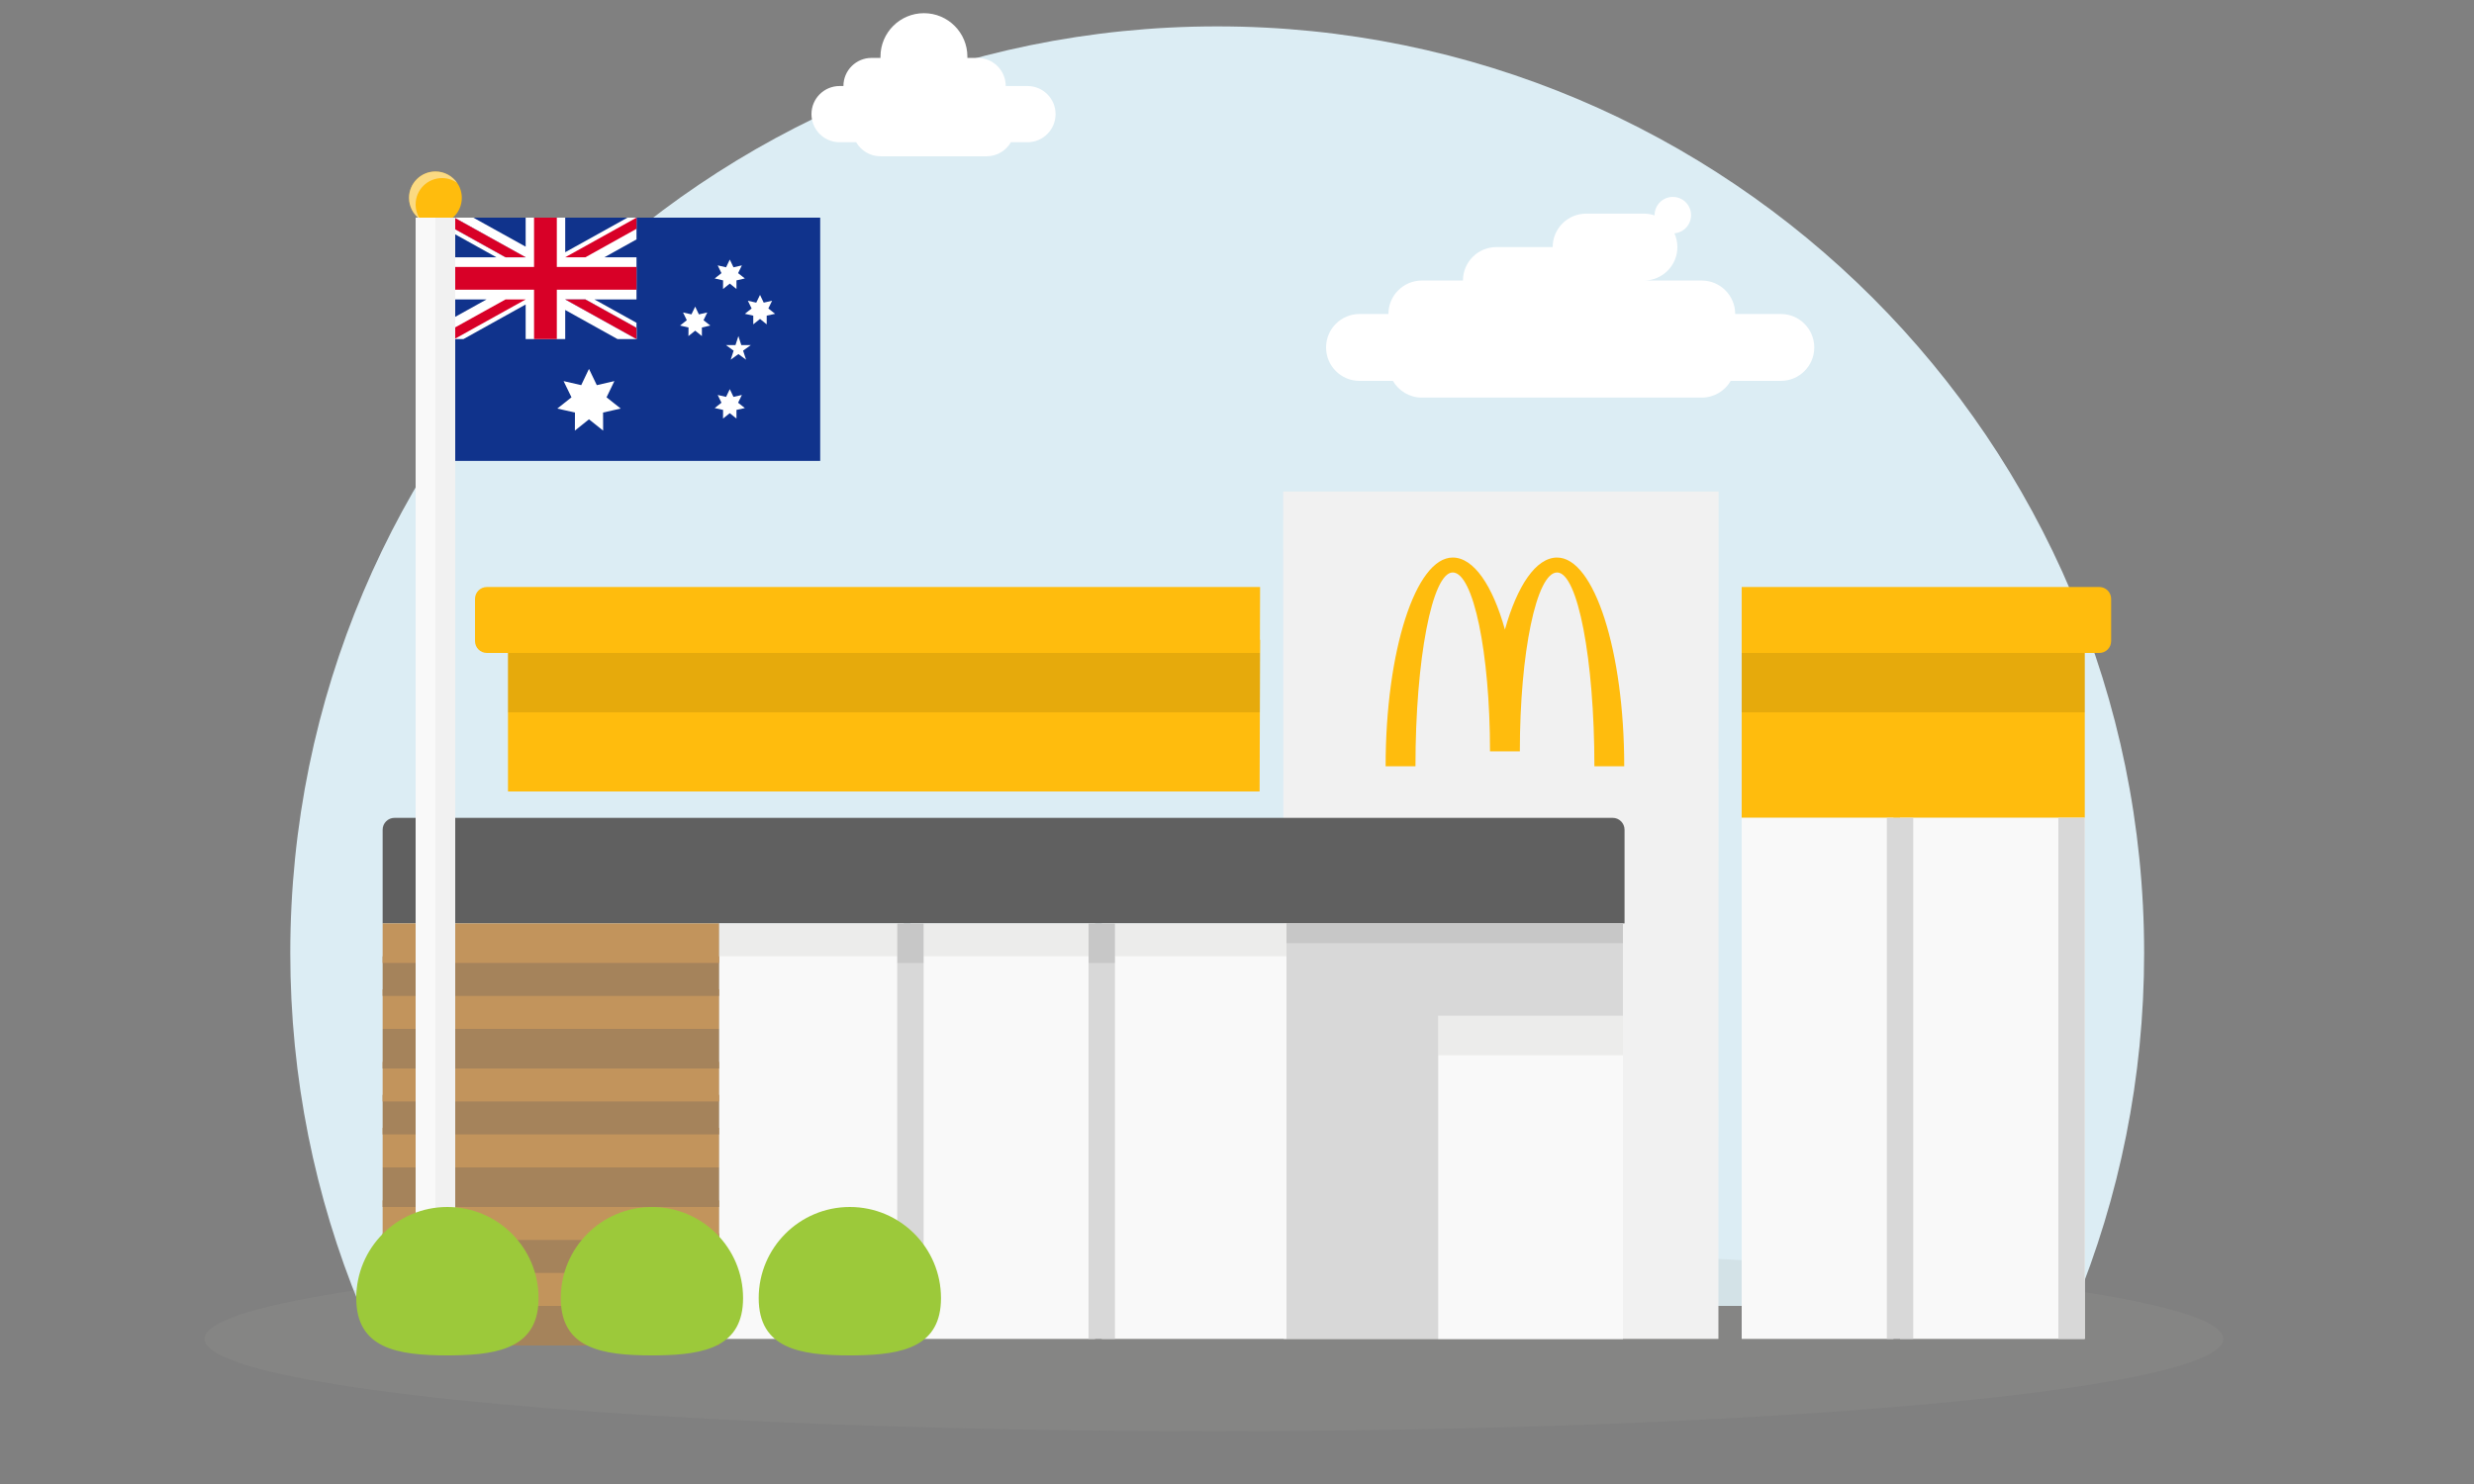 <svg width="375" height="225" viewBox="0 0 375 225" fill="none" xmlns="http://www.w3.org/2000/svg">
<rect x="0" y="0" width="375" height="225" fill="#808080" stroke="none"/>
<g clip-path="url(#clip0_102_69754)">
<path d="M184.5 4C262.096 4 325 66.904 325 144.5C325 163.443 321.249 181.51 314.453 198H54.547C47.751 181.51 44 163.443 44 144.5C44 66.904 106.904 4 184.5 4Z" fill="#DCEDF4"/>
<ellipse cx="184" cy="203" rx="153" ry="14" fill="#A0A09F" fill-opacity="0.15"/>
<path d="M316 97V124H264L264.005 97H316Z" fill="#FFBC0D"/>
<path d="M190.926 120H77V97H191L190.926 120Z" fill="#FFBC0D"/>
<path d="M191 99L190.97 108H77V99H191Z" fill="black" fill-opacity="0.1"/>
<path d="M316 99V108H264L264.002 99H316Z" fill="black" fill-opacity="0.1"/>
<path d="M264 124H287V203H264V124Z" fill="#F9F9F9"/>
<path d="M288 124H316V203H288V124Z" fill="#F9F9F9"/>
<path d="M191 89L190.967 98.999L73.8 99C72.806 99 72 98.194 72 97.2V90.801C72 89.807 72.806 89.001 73.8 89.001L191 89Z" fill="#FFBC0D"/>
<path d="M318.212 89.001C319.2 89.001 320 89.807 320 90.801V97.2C320 98.194 319.2 99 318.212 99L264 98.999L264.002 89L318.212 89.001Z" fill="#FFBC0D"/>
<path d="M260.5 74.523L260.473 202.998H194.569L194.5 74.523L260.5 74.523Z" fill="#F1F1F1"/>
<path d="M59.8 124H244.443C245.437 124 246.243 124.806 246.243 125.8V140H58V125.8C58 124.806 58.806 124 59.8 124Z" fill="#606060"/>
<path d="M195 140H246V203H195V140Z" fill="#D8D8D8"/>
<path d="M109 140H137V203H109V140Z" fill="#F9F9F9"/>
<path d="M138 140H166V203H138V140Z" fill="#F9F9F9"/>
<path d="M167 140H195V203H167V140Z" fill="#F9F9F9"/>
<path d="M218 154H246V203H218V154Z" fill="#F9F9F9"/>
<path d="M58 198H109V204H58V198Z" fill="#A5835B"/>
<path d="M58 192H109V198H58V192Z" fill="#C2945C"/>
<path d="M58 187H109V193H58V187Z" fill="#A5835B"/>
<path d="M58 182H109V188H58V182Z" fill="#C2945C"/>
<path d="M58 177H109V183H58V177Z" fill="#A5835B"/>
<path d="M58 171H109V177H58V171Z" fill="#C2945C"/>
<path d="M58 166H109V172H58V166Z" fill="#A5835B"/>
<path d="M58 161H109V167H58V161Z" fill="#C2945C"/>
<path d="M58 156H109V162H58V156Z" fill="#A5835B"/>
<path d="M58 150H109V156H58V150Z" fill="#C2945C"/>
<path d="M58 145H109V151H58V145Z" fill="#A5835B"/>
<path d="M58 140H109V146H58V140Z" fill="#C2945C"/>
<path d="M136 140H140V203H136V140Z" fill="#D8D8D8"/>
<path d="M286 124H290V203H286V124Z" fill="#D8D8D8"/>
<path d="M312 124H316V203H312V124Z" fill="#D8D8D8"/>
<path d="M165 140H169V203H165V140Z" fill="#D8D8D8"/>
<path d="M218 154H246V160H218V154Z" fill="#A0A09F" fill-opacity="0.15"/>
<path d="M195 140H246V143H195V140Z" fill="#292929" fill-opacity="0.1"/>
<path d="M165 140H169V146H165V140Z" fill="#292929" fill-opacity="0.1"/>
<path d="M136 140H140V146H136V140Z" fill="#292929" fill-opacity="0.1"/>
<path d="M109 140H136V145H109V140Z" fill="#A0A09F" fill-opacity="0.15"/>
<path d="M140 140H165V145H140V140Z" fill="#A0A09F" fill-opacity="0.15"/>
<path d="M169 140H195V145H169V140Z" fill="#A0A09F" fill-opacity="0.15"/>
<path fill-rule="evenodd" clip-rule="evenodd" d="M236.023 86.796C239.143 86.796 241.672 99.953 241.672 116.182H246.195C246.195 98.703 241.64 84.535 236.023 84.535C232.826 84.535 229.975 88.794 228.111 95.452C226.247 88.794 223.396 84.535 220.2 84.535C214.584 84.535 210.027 98.703 210.027 116.182H214.55C214.55 99.953 217.08 86.796 220.2 86.796C223.32 86.796 225.85 98.94 225.85 113.921H230.372C230.372 98.94 232.902 86.796 236.023 86.796Z" fill="#FFBC0D"/>
<rect x="63" y="33" width="6" height="170" fill="#F9F9F9"/>
<rect x="66" y="33" width="3" height="170" fill="#F1F1F1"/>
<path d="M66 26C68.209 26 70 27.791 70 30C70 31.195 69.475 32.267 68.644 33H63.355C62.525 32.267 62 31.195 62 30C62 27.791 63.791 26 66 26Z" fill="#FFBC0D"/>
<path opacity="0.5" d="M66 26C67.36 26 68.561 26.679 69.283 27.716C68.636 27.265 67.849 27 67 27C64.791 27 63 28.791 63 31C63 31.85 63.266 32.637 63.718 33.284C62.68 32.562 62 31.36 62 30C62 27.791 63.791 26 66 26Z" fill="#F9F9F9"/>
<g clip-path="url(#clip1_102_69754)">
<path d="M69 33H124.323V69.882H69V33Z" fill="#10338C"/>
<path d="M92.964 51.408C92.996 51.376 93.018 51.344 93.05 51.311C93.028 51.344 92.996 51.376 92.964 51.408ZM89.275 55.927L90.462 58.397L93.126 57.782L91.939 60.241L94.085 61.944L91.411 62.548L91.422 65.288L89.275 63.573L87.14 65.288L87.151 62.548L84.477 61.944L86.623 60.241L85.426 57.782L88.1 58.397L89.275 55.927ZM110.618 59L111.178 60.176L112.451 59.885L111.879 61.06L112.904 61.869L111.631 62.149V63.465L110.618 62.645L109.593 63.465L109.604 62.149L108.331 61.869L109.356 61.06L108.784 59.885L110.057 60.176L110.618 59ZM105.376 46.491L105.937 47.666L107.21 47.375L106.638 48.55L107.663 49.359L106.39 49.651V50.955L105.376 50.136L104.352 50.955L104.363 49.651L103.079 49.359L104.104 48.55L103.532 47.375L104.805 47.666L105.376 46.491ZM110.618 39.352L111.178 40.527L112.451 40.236L111.879 41.411L112.904 42.22L111.631 42.511V43.816L110.618 42.997L109.593 43.816L109.604 42.511L108.331 42.22L109.356 41.411L108.784 40.236L110.057 40.527L110.618 39.352ZM115.201 44.711L115.762 45.887L117.034 45.596L116.463 46.771L117.487 47.58L116.215 47.86V49.176L115.201 48.356L114.176 49.176V47.86L112.904 47.58L113.928 46.771L113.357 45.596L114.629 45.887L115.201 44.711ZM111.922 50.955L112.365 52.325H113.799L112.634 53.166L113.087 54.536L111.922 53.684L110.758 54.536L111.2 53.166L110.046 52.325H111.48L111.922 50.955Z" fill="white"/>
<path d="M96.479 33V36.3L91.615 39.007H96.479V45.402H90.105L96.479 48.939V51.409H93.599L85.673 46.998V51.409H79.677V46.167L70.251 51.409H68.871V48.109L73.746 45.402H68.871V39.007H75.245L68.871 35.459V33H71.751L79.677 37.4V33H85.673V38.241L95.109 33H96.479Z" fill="white"/>
<path d="M84.4 33H80.949V40.474H68.871V43.924H80.949V51.409H84.4V43.924H96.479V40.474H84.4V33Z" fill="#D80027"/>
<path d="M85.672 45.402L96.478 51.409V49.705L88.735 45.402H85.672Z" fill="#0052B4"/>
<path d="M85.672 45.402L96.478 51.409V49.705L88.735 45.402H85.672Z" fill="white"/>
<path d="M85.673 45.402L96.479 51.409V49.705L88.736 45.402H85.673ZM76.625 45.402L68.871 49.705V51.409L79.677 45.402H76.625Z" fill="#D80027"/>
<path d="M79.677 39.007L68.871 33V34.693L76.625 39.007H79.677Z" fill="#0052B4"/>
<path d="M79.677 39.007L68.871 33V34.693L76.625 39.007H79.677Z" fill="white"/>
<path d="M79.677 39.007L68.871 33V34.693L76.625 39.007H79.677ZM88.736 39.007L96.479 34.693V33L85.673 39.007H88.736Z" fill="#D80027"/>
</g>
<path d="M67.816 205.5L68.736 205.494C75.937 205.404 81.632 204.137 81.632 196.816C81.632 189.186 75.446 183 67.816 183C60.185 183 54 189.186 54 196.816C54 204.446 60.185 205.5 67.816 205.5Z" fill="#9CC93A"/>
<path d="M98.816 205.5L99.736 205.494C106.937 205.404 112.632 204.137 112.632 196.816C112.632 189.186 106.446 183 98.816 183C91.186 183 85 189.186 85 196.816C85 204.446 91.186 205.5 98.816 205.5Z" fill="#9CC93A"/>
<path d="M128.816 205.5L129.736 205.494C136.937 205.404 142.632 204.137 142.632 196.816C142.632 189.186 136.446 183 128.816 183C121.186 183 115 189.186 115 196.816C115 204.446 121.186 205.5 128.816 205.5Z" fill="#9CC93A"/>
<path d="M253.561 29.855C255.088 29.855 256.327 31.094 256.327 32.622C256.327 34.069 255.217 35.254 253.802 35.376C254.09 36.013 254.252 36.719 254.252 37.463C254.252 40.264 251.982 42.534 249.181 42.534H257.94C260.741 42.534 263.013 44.806 263.013 47.606H269.929C272.729 47.607 275 49.877 275 52.678C275 55.479 272.73 57.75 269.929 57.75H262.332C261.455 59.265 259.817 60.285 257.94 60.285H215.523C213.647 60.285 212.009 59.265 211.132 57.75H206.071C203.27 57.75 201 55.479 201 52.678C201 49.877 203.271 47.607 206.071 47.606H210.452C210.452 44.806 212.722 42.534 215.523 42.534H221.748C221.748 39.733 224.018 37.463 226.819 37.463H235.349C235.349 34.662 237.62 32.392 240.421 32.392H249.181C249.746 32.392 250.288 32.485 250.796 32.655C250.796 32.644 250.795 32.633 250.795 32.622C250.795 31.094 252.033 29.856 253.561 29.855Z" fill="white"/>
<path d="M140.047 2C143.684 2 146.634 4.949 146.634 8.586C146.634 8.651 146.631 8.716 146.629 8.78H148.184C150.537 8.78 152.445 10.688 152.445 13.042H155.738C158.092 13.042 160 14.95 160 17.304C160 19.657 158.092 21.565 155.738 21.565H153.229C152.493 22.839 151.116 23.696 149.539 23.696H133.461C131.884 23.696 130.507 22.839 129.771 21.565H127.262C124.908 21.565 123 19.657 123 17.304C123 14.95 124.908 13.042 127.262 13.042H127.843C127.843 10.688 129.751 8.78 132.104 8.78H133.466C133.464 8.716 133.461 8.651 133.461 8.586C133.461 4.949 136.41 2 140.047 2Z" fill="white"/>
</g>
<defs>
<clipPath id="clip0_102_69754">
<rect width="375" height="225" fill="white"/>
</clipPath>
<clipPath id="clip1_102_69754">
<rect width="55.323" height="36.882" fill="white" transform="translate(69 33)"/>
</clipPath>
</defs>
</svg>
